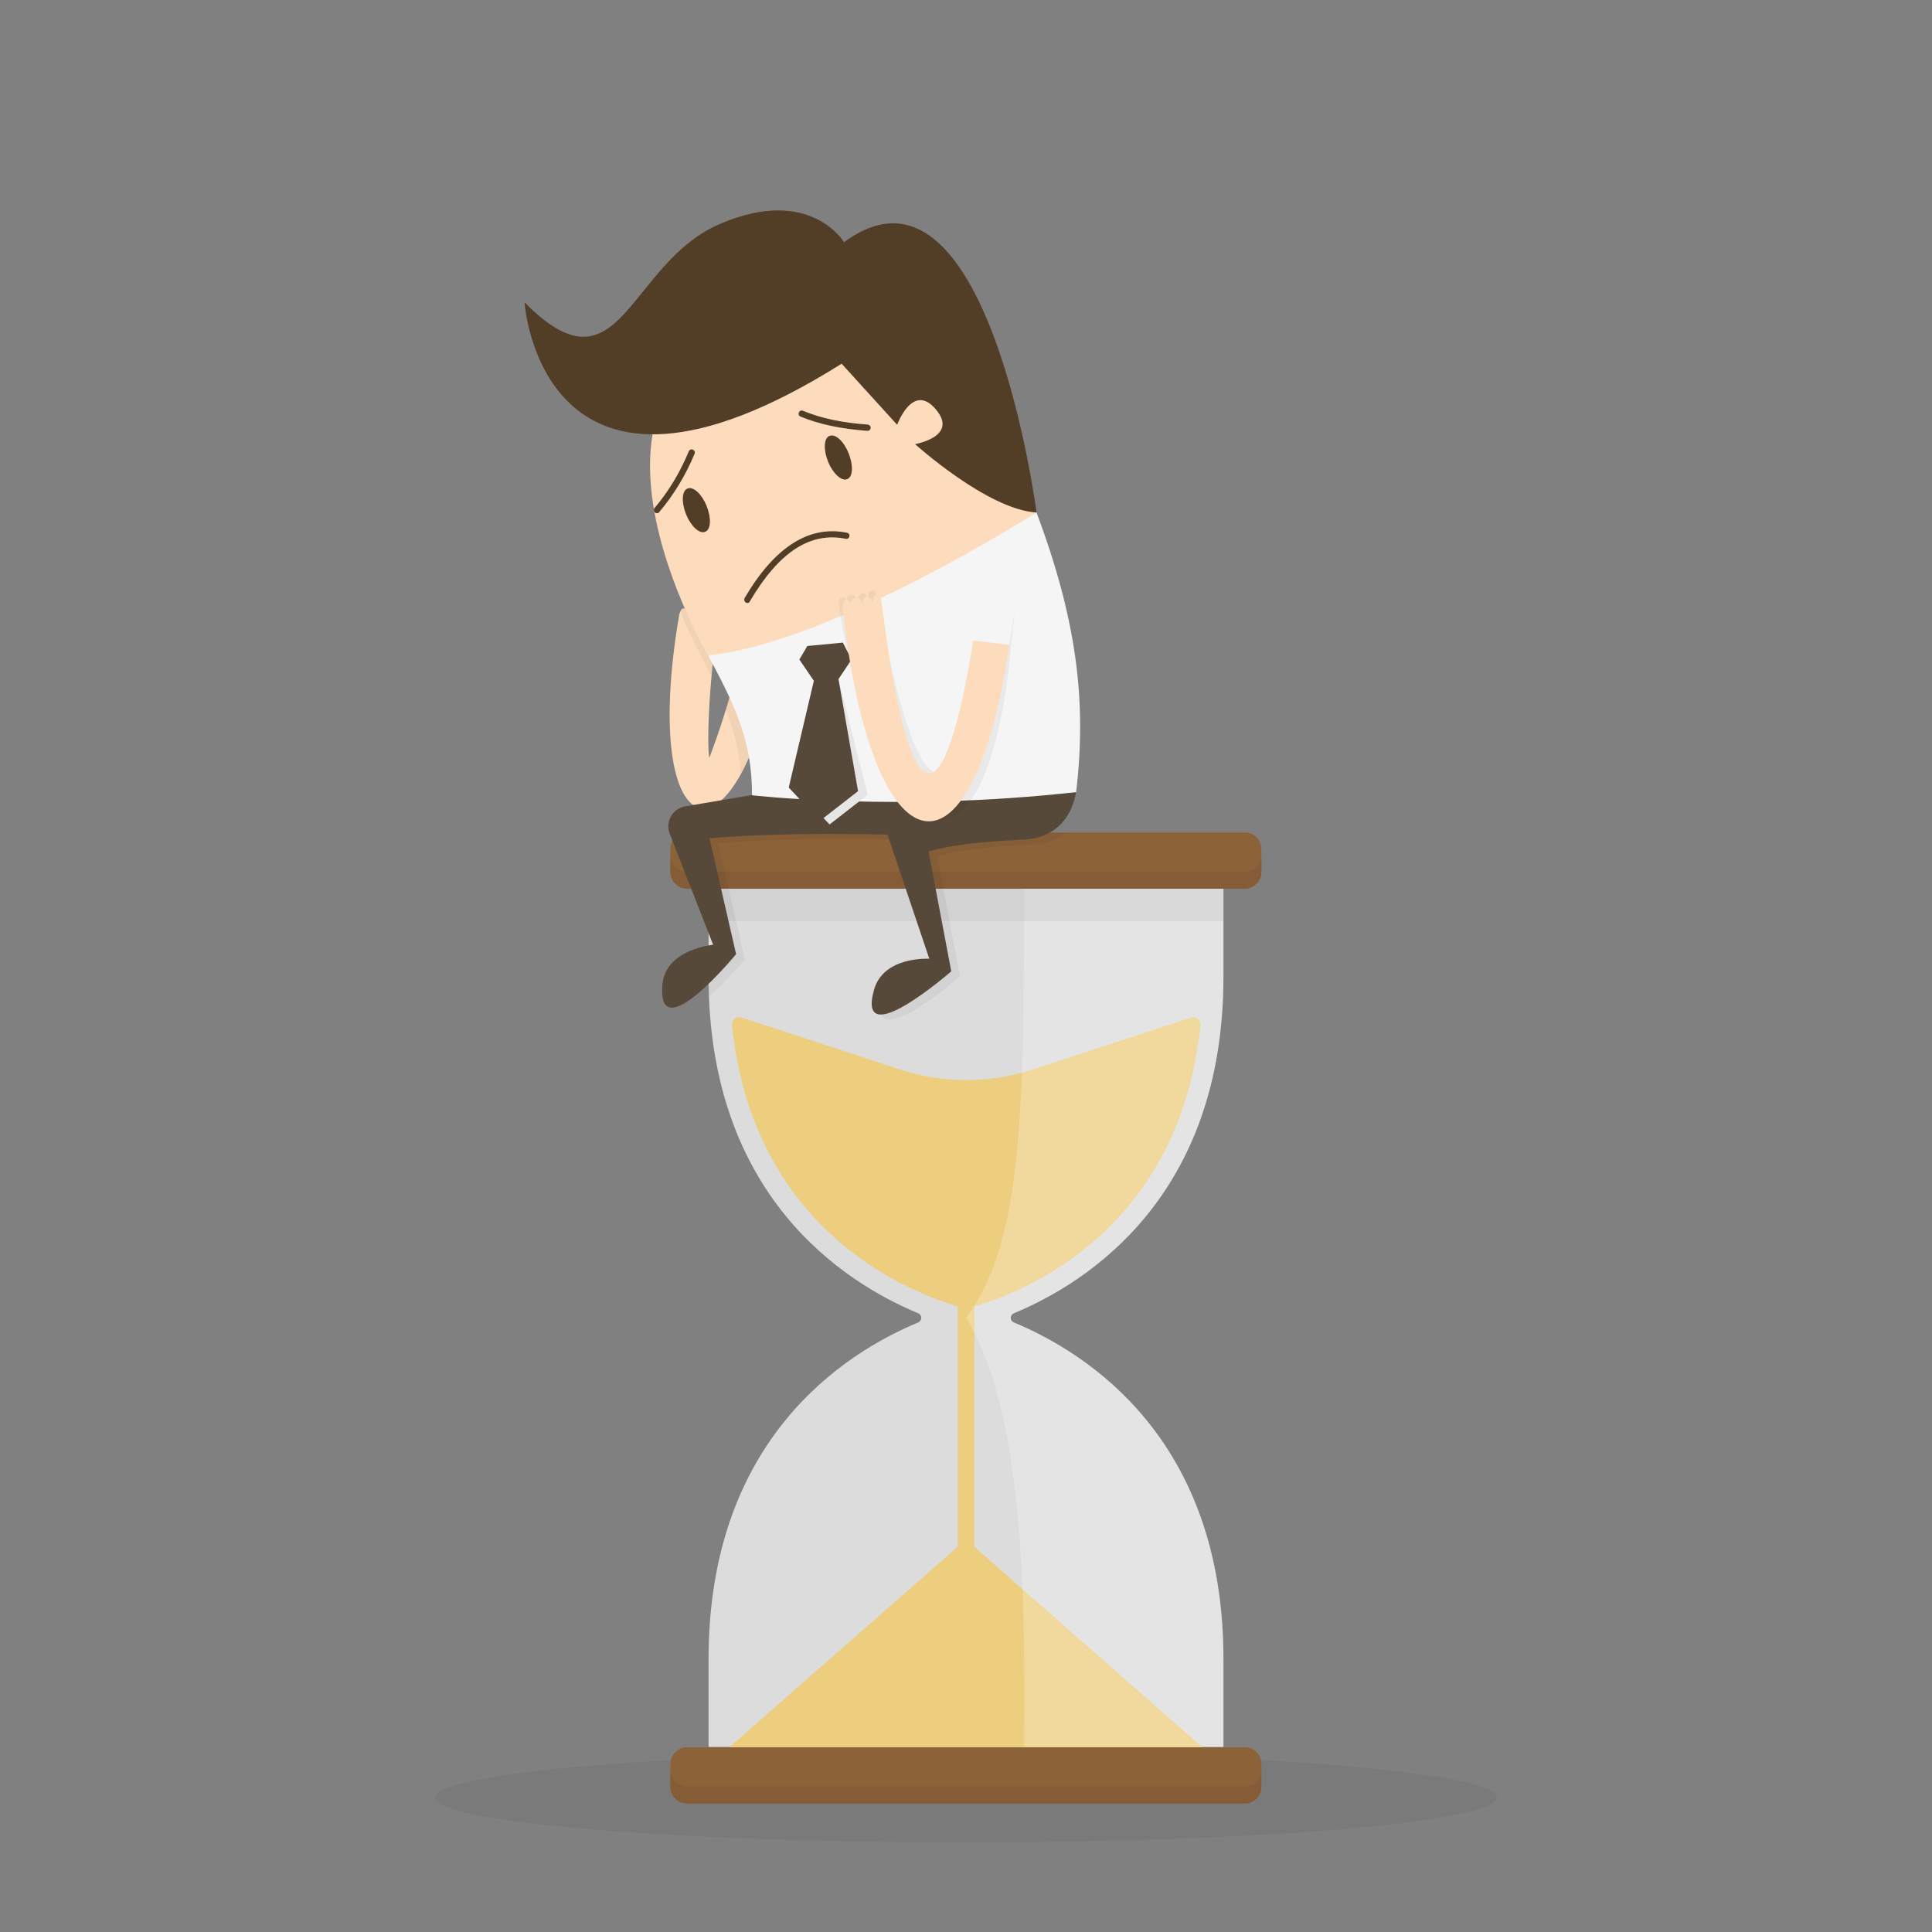 <?xml version="1.0" encoding="utf-8"?>
<!-- Generator: Adobe Illustrator 23.0.5, SVG Export Plug-In . SVG Version: 6.00 Build 0)  -->
<svg version="1.1" xmlns="http://www.w3.org/2000/svg" xmlns:xlink="http://www.w3.org/1999/xlink" x="0px" y="0px"
	 viewBox="0 0 800 800" style="enable-background:new 0 0 800 800;" xml:space="preserve">
<rect x="0" y="0" width="800" height="800" fill="#808080" stroke="none"/>
<style type="text/css">
	.st0{opacity:5.000000e-02;}
	.st1{opacity:0.8;}
	.st2{fill:#F2F2F2;}
	.st3{fill:#8C6239;}
	.st4{fill:#855C36;}
	.st5{fill:#EDCD7E;}
	.st6{opacity:0.3;}
	.st7{fill:#FFFFFF;}
	.st8{fill:#FDDCBE;}
	.st9{fill:#523D26;}
	.st10{fill:#574939;}
	.st11{fill:#F5F5F5;}
	.st12{fill:#E6E6E6;}
</style>
<g id="Layer_2">
</g>
<g id="Layer_1">
	<g class="st0">
		<ellipse cx="400" cy="744.3" rx="219.8" ry="18.6"/>
	</g>
	<g>
		<g>
			<g class="st1">
				<path class="st2" d="M506.6,404.4V368H293.4v36.4c0,90.8,56,126.6,86.8,139.4c1.7,0.7,1.7,3,0,3.8
					c-30.8,12.8-86.8,48.6-86.8,139.4v36.4h213.2V687c0-90.8-56-126.6-86.8-139.4c-1.7-0.7-1.7-3,0-3.8
					C450.6,531,506.6,495.2,506.6,404.4z"/>
			</g>
			<g>
				<path class="st3" d="M515.5,344.7H284.5c-3.8,0-6.9,3.1-6.9,6.9v9.4c0,3.8,3.1,6.9,6.9,6.9h230.9c3.8,0,6.9-3.1,6.9-6.9v-9.4
					C522.4,347.8,519.3,344.7,515.5,344.7z"/>
			</g>
			<g>
				<path class="st3" d="M515.5,723.5H284.5c-3.8,0-6.9,3.1-6.9,6.9v9.4c0,3.8,3.1,6.9,6.9,6.9h230.9c3.8,0,6.9-3.1,6.9-6.9v-9.4
					C522.4,726.6,519.3,723.5,515.5,723.5z"/>
			</g>
			<g>
				<path class="st4" d="M515.5,739.7H284.5c-3.8,0-6.9-3.1-6.9-6.9v7.1c0,3.8,3.1,6.9,6.9,6.9h230.9c3.8,0,6.9-3.1,6.9-6.9v-7.1
					C522.4,736.6,519.3,739.7,515.5,739.7z"/>
			</g>
			<g>
				<path class="st5" d="M307.1,421.3c-2.1-0.7-4.2,1-4,3.2c2,19.1,6.8,36.3,14.6,51.6c8.2,16.2,19.6,30.2,34,41.5
					c21,16.6,42.3,22.8,48.4,24.3c6.1-1.5,26.9-7.5,47.8-23.8c14.5-11.3,26.1-25.3,34.4-41.5c7.8-15.3,12.8-32.8,14.8-52
					c0.2-2.2-1.9-3.9-4-3.2l-65.6,21.5c-17.8,5.8-36.9,5.8-54.7,0L307.1,421.3z"/>
			</g>
			<g>
				<polygon class="st5" points="302,723.5 400,637.5 497.9,723.5 				"/>
			</g>
			<g>
				<g>
					<rect x="396.6" y="533.9" class="st5" width="6.9" height="115.3"/>
				</g>
			</g>
		</g>
		<g>
			<path class="st4" d="M515.5,360.9H284.5c-3.8,0-6.9-3.1-6.9-6.9v7.1c0,3.8,3.1,6.9,6.9,6.9h230.9c3.8,0,6.9-3.1,6.9-6.9V354
				C522.4,357.8,519.3,360.9,515.5,360.9z"/>
		</g>
		<g class="st6">
			<g class="st1">
				<path class="st7" d="M419.8,543.8c30.8-12.8,86.8-48.6,86.8-139.4V368h-82.5c0,95.1-1.1,146.9-24.1,177.7
					c22.7,37,24.8,106.5,24.1,177.7h82.5V687c0-90.8-56-126.6-86.8-139.4C418.1,546.9,418.1,544.6,419.8,543.8z"/>
			</g>
		</g>
		<g class="st0">
			<rect x="293.4" y="368" width="213.2" height="13.4"/>
		</g>
	</g>
	<g>
		<path class="st0" d="M280.4,346.1c0.1,0.4,0.2,0.8,0.4,1.3l8.1,20.6h4.6v11.8l5.3,13.6c0,0-2.3,0.2-5.3,1v10
			c0,2.8,0.1,5.5,0.2,8.1c7.4-6.5,14.7-15.3,14.7-15.3l-11-48c24.1-2,50.8-2,73.7-1.5l17.3,51.4c0,0-19-1.2-22.9,12.9
			c-7.5,26.8,32-7.7,32-7.7l-9.4-49.6c10.2-3,22.5-4,38-4.9c6.9,0,11.7-2.1,15.1-4.9H284.5C283,344.7,281.5,345.3,280.4,346.1z"/>
		<g>
			<g>
				<g>
					<path class="st8" d="M297.3,256.6c0,0,0.6-3.7-1-3.9c-2.2-0.2-2.6,2.5-2.7,3.5c0-1,0-3.4-1.8-3.6c-1.8-0.1-2.2,2.3-2.3,3.2l0,0
						c0-1-0.3-3.7-2.5-3.8c-1.6-0.1-2.1,1.4-2.2,2.5c0,0.2,0,0.3,0,0.5c0-0.1,0-0.3,0-0.5c0-1.1-0.4-2.4-1.7-2.6
						c-1.5-0.1-2,3.5-2,3.5c-16.3,96.8,23.8,108.2,41,16.6l-14.8-2.8c-6.6,27.3-12.6,41.7-13.5,44.4
						C293.3,315,292,295.2,297.3,256.6z"/>
				</g>
			</g>
		</g>
		<g>
			<path class="st0" d="M290.3,271.6c1.5,3,3,5.9,4.3,8.6c0.6-6.9,1.5-14.7,2.7-23.6c0,0,0.6-3.7-1-3.9c-2.2-0.2-2.6,2.5-2.7,3.5
				c0-1,0-3.4-1.8-3.6c-1.8-0.1-2.2,2.3-2.3,3.2l0,0c0-1-0.3-3.7-2.5-3.8c-1.6-0.1-2.1,1.4-2.2,2.5c0-1.1-0.4-2.4-1.7-2.6
				c-0.6-0.1-1.1,0.6-1.4,1.3C286.3,264.4,290.3,271.6,290.3,271.6z"/>
			<path class="st0" d="M322,272.1l-14.8-2.8c-2.4,9.8-4.7,18-6.7,24.5c3.5,9,5.6,17.3,6.3,26.6C312.5,310,317.9,294,322,272.1z"/>
		</g>
		<g>
			<path class="st8" d="M293.2,271.4c0,0-80.8-136.9,53.9-141.7c0,0,47.6,9.6,82.1,82.5C329.4,284.9,293.2,271.4,293.2,271.4z"/>
		</g>
		<g>
			<path class="st9" d="M217.2,125.2c0,0,6.8,103.7,131.3,25.4l23,25.3c0,0,6.4-17.8,16-6.4c9.6,11.3-8.6,14.4-8.6,14.4
				s30.1,27.2,50.3,28.3c0,0-20.2-155.9-79.7-111.9c0,0-13.9-23.5-51.1-7.7C259.8,108.9,257.1,165.6,217.2,125.2z"/>
		</g>
		<path class="st10" d="M311.4,329.2l-27.7,4.7c-5.2,0.9-8.3,6.3-6.4,11.3l18,46c0,0-19.6,1.8-21,16.3
			c-2.5,27.7,30.5-12.4,30.5-12.4l-11-48c24.1-2,50.8-2,73.7-1.5l17.3,51.4c0,0-19-1.2-22.9,12.9c-7.5,26.8,32-7.7,32-7.7l-9.4-49.6
			c10.2-3,22.5-4,38-4.9c21.1-0.1,23-19.6,23-19.6L311.4,329.2z"/>
		<g>
			<path class="st11" d="M293.2,271.4c12.4,22.8,18.2,36.9,18.2,57.9c0,0,60.2,7,134.2-1.3c4.5-38,0.1-71.7-16.4-115.8
				C429.2,212.1,345.3,266,293.2,271.4z"/>
		</g>
		<g>
			<g>
				<polygon class="st12" points="349,266.1 352.6,273.1 347.2,281.2 359.3,329.1 343.5,341.4 330.6,327.6 337,281.9 331,273.1 
					334.3,267.5 				"/>
			</g>
			<g>
				<polygon class="st10" points="349,266.1 352.6,273.1 347.2,281.2 355.3,327.6 339.5,339.9 326.6,326.1 337,281.9 331,273.1 
					334.3,267.5 				"/>
			</g>
		</g>
		<g>
			<g>
				<g>
					<g>
						<path class="st9" d="M292.6,209.5c2,5,1.8,9.8-0.6,10.7c-2.4,1-5.9-2.3-7.9-7.2c-2-5-1.8-9.8,0.6-10.7
							C287.1,201.3,290.6,204.6,292.6,209.5z"/>
					</g>
				</g>
			</g>
		</g>
		<g>
			<g>
				<g>
					<g>
						<path class="st9" d="M351.4,187.7c2,5,1.8,9.8-0.6,10.7c-2.3,1-5.9-2.3-7.9-7.2c-2-5-1.8-9.8,0.6-10.7
							C345.9,179.5,349.4,182.7,351.4,187.7z"/>
					</g>
				</g>
			</g>
		</g>
		<g>
			<path class="st9" d="M272,212.5c-0.3,0-0.6-0.1-0.8-0.3c-0.5-0.5-0.6-1.3-0.2-1.8c6-7.1,10.7-15,14.2-23.5c0.3-0.7,1-1,1.7-0.7
				c0.7,0.3,1,1,0.7,1.7c-3.6,8.7-8.5,16.9-14.6,24.1C272.8,212.4,272.4,212.5,272,212.5z"/>
		</g>
		<g>
			<path class="st9" d="M359.2,178.4C359.2,178.4,359.2,178.4,359.2,178.4c-10.9-0.8-20-2.7-27.7-5.9c-0.7-0.3-1-1-0.7-1.7
				c0.3-0.7,1-1,1.7-0.7c7.5,3.1,16.3,5,26.8,5.7c0.7,0.1,1.3,0.7,1.2,1.4C360.5,177.9,359.9,178.4,359.2,178.4z"/>
		</g>
		<g>
			<path class="st9" d="M309.5,249.7c-0.2,0-0.4-0.1-0.7-0.2c-0.6-0.4-0.8-1.2-0.5-1.8c12.4-21.2,26.7-30.3,42.4-27.1
				c0.7,0.1,1.2,0.8,1,1.5c-0.1,0.7-0.8,1.2-1.5,1c-14.7-3-27.7,5.5-39.7,25.9C310.4,249.4,310,249.7,309.5,249.7z"/>
		</g>
		<g class="st0">
			<path d="M404.7,252.2l-1,13.9c-7.7,73.8-23.3,74.9-40.4-18.2c0,0-0.4-3.7-2-3.4c-2.2,0.4-1.8,3.1-1.7,4.1c-0.2-0.9-1-3.3-2.7-2.9
				c-1.8,0.4-1.5,2.8-1.3,3.7l0,0c-0.3-0.9-1.3-3.5-3.4-3c-1.6,0.4-1.6,1.9-1.4,3c-0.3-1.1-1.1-2.2-2.4-2c-1.5,0.3-1,3.9-1,3.9
				c18,109.1,62,120.5,71.3,15.7l1.6-15.2L404.7,252.2z"/>
		</g>
		<g>
			<g>
				<g>
					<path class="st8" d="M365.1,249.7c0,0-0.2-3.7-1.8-3.5c-2.2,0.3-2,3-1.9,4c-0.2-0.9-0.8-3.4-2.6-3.1c-1.8,0.3-1.6,2.7-1.5,3.6
						l0,0c-0.2-0.9-1.1-3.5-3.3-3.2c-1.6,0.3-1.7,1.8-1.6,2.9c0,0.2,0.1,0.3,0.1,0.5c0-0.1-0.1-0.3-0.1-0.5
						c-0.2-1.1-0.9-2.3-2.2-2.1c-1.5,0.2-1.2,3.9-1.2,3.9c12,109.9,53.8,118.9,68.9,14.8l-14.9-1.8
						C391.2,338.5,377,343.6,365.1,249.7z"/>
				</g>
			</g>
		</g>
		<g>
			<polygon class="st11" points="402.9,265.2 404.7,251.4 420.3,251.9 417.9,267 			"/>
		</g>
	</g>
</g>
</svg>

